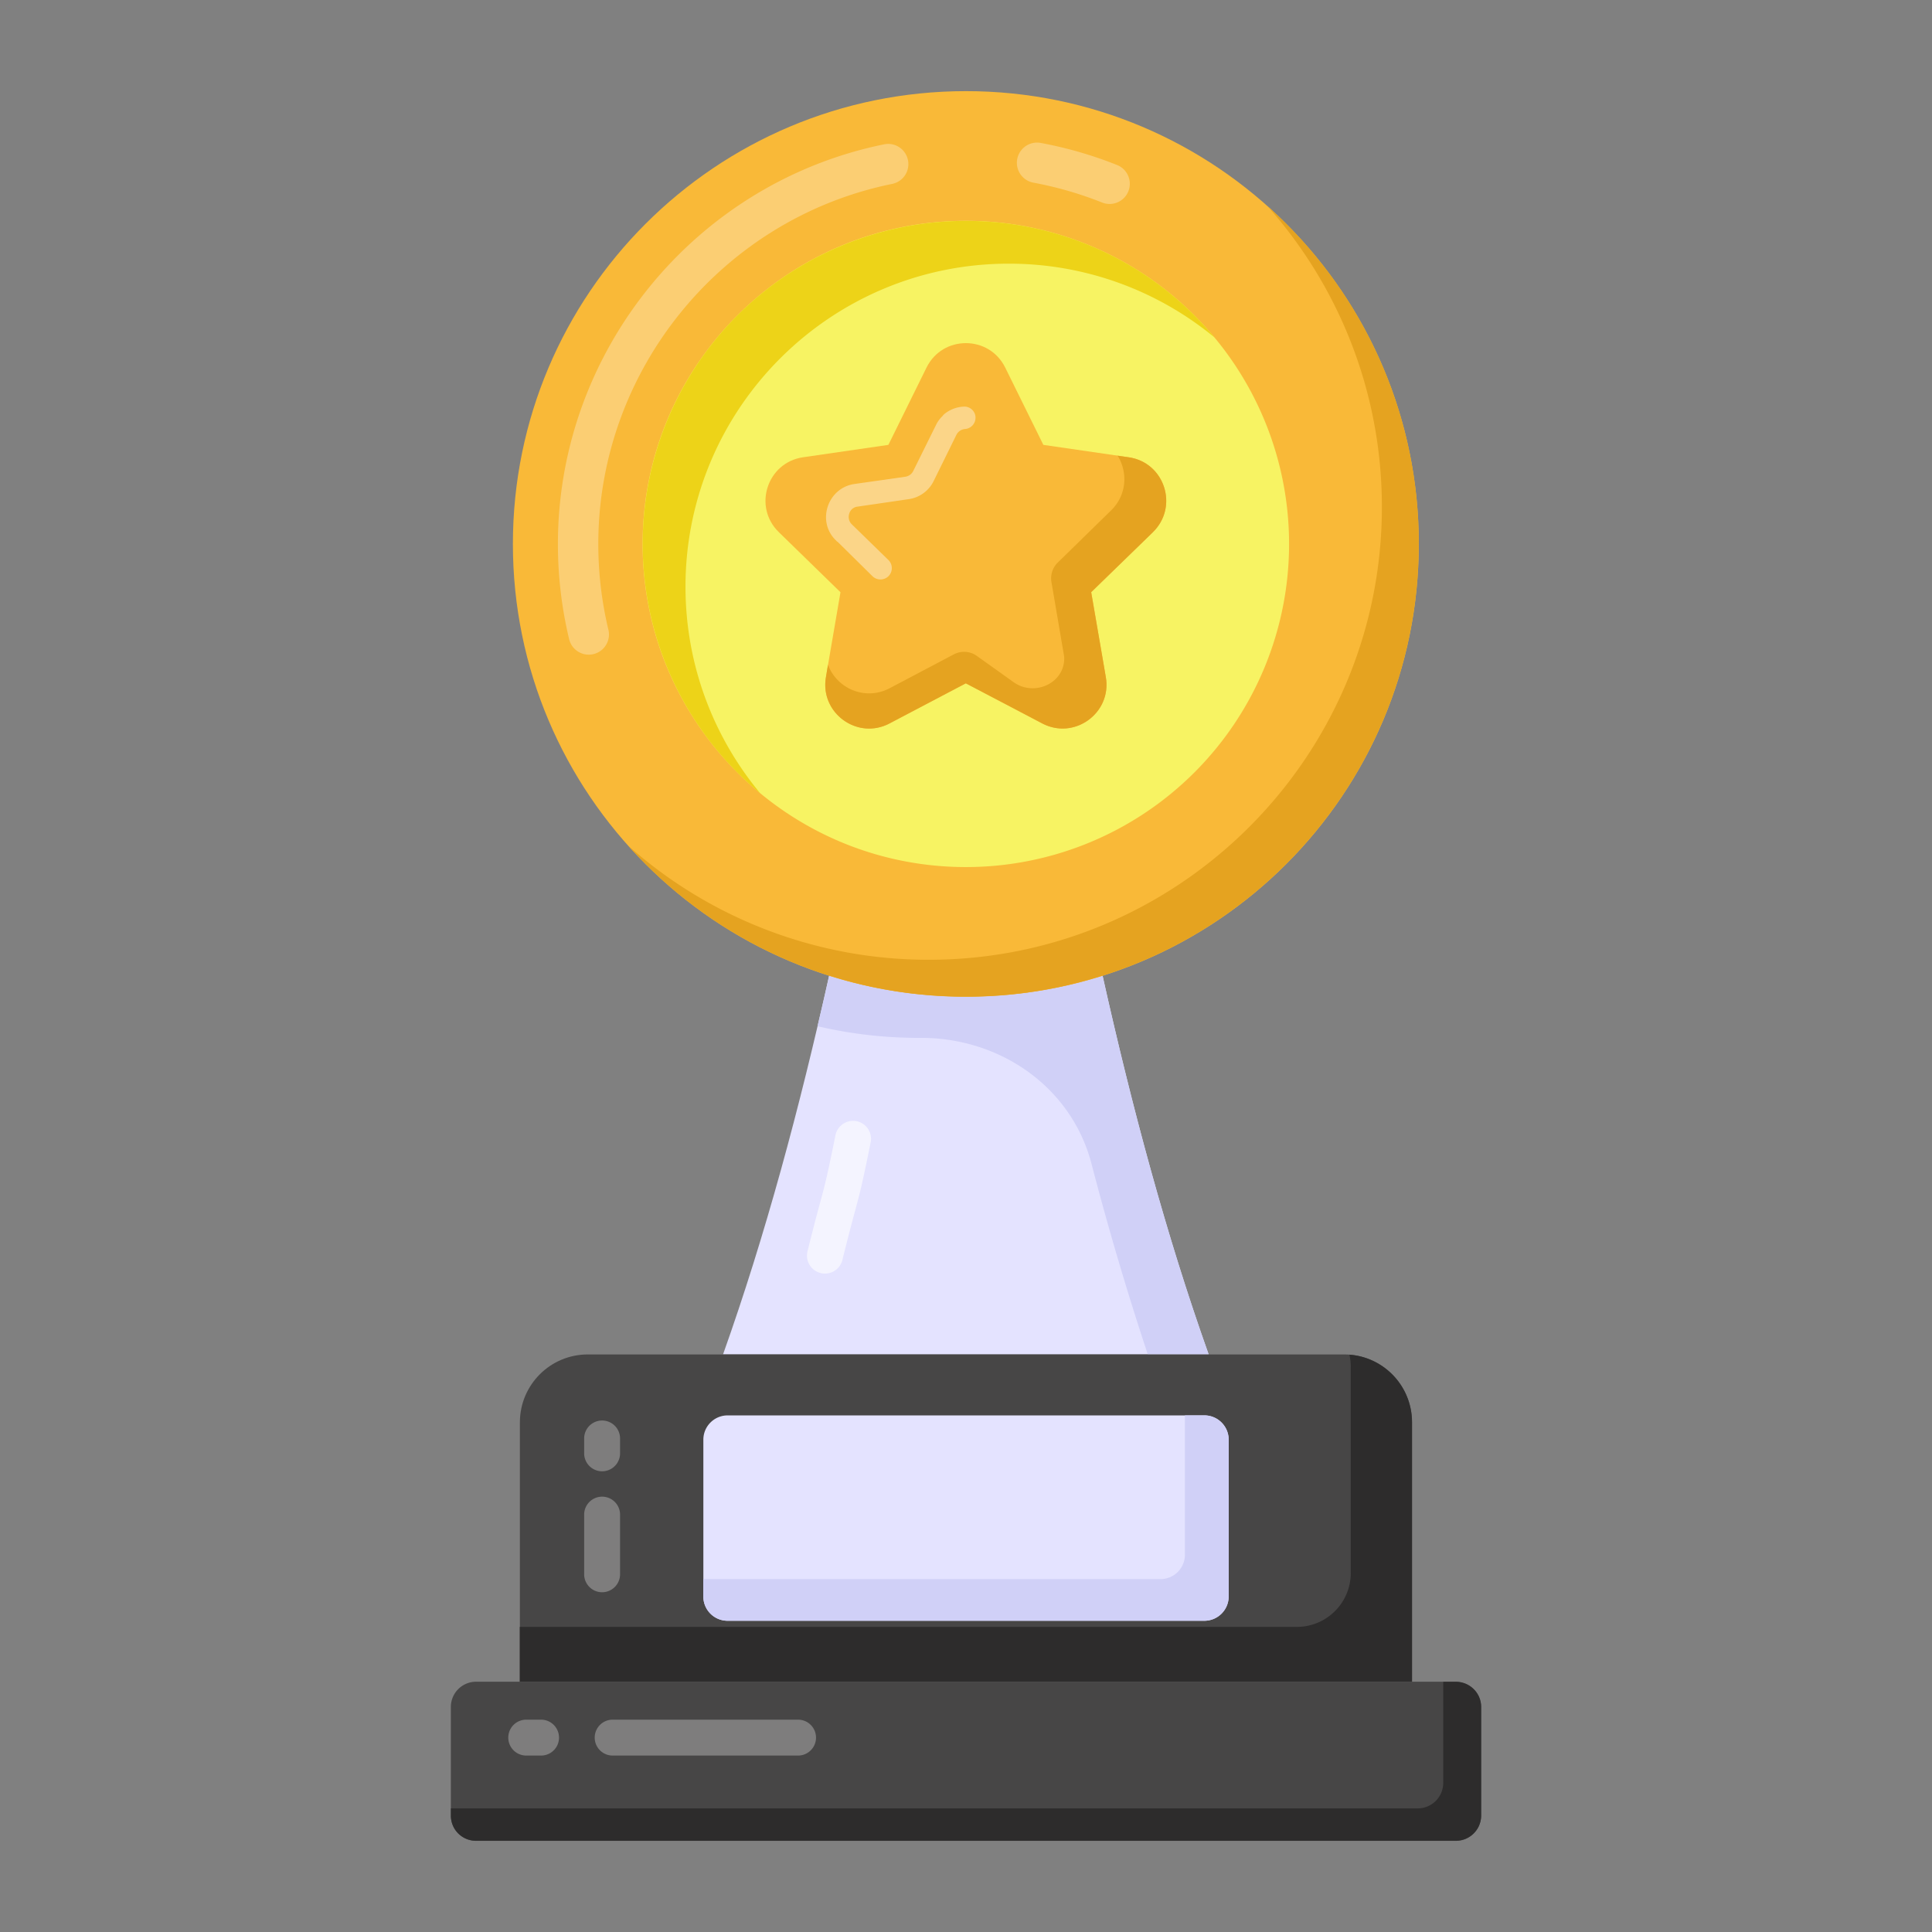 <?xml version="1.0" standalone="no"?><!DOCTYPE svg PUBLIC "-//W3C//DTD SVG 1.1//EN" "http://www.w3.org/Graphics/SVG/1.1/DTD/svg11.dtd"><svg class="icon" width="200px" height="200.00px" viewBox="0 0 1024 1024" version="1.1" xmlns="http://www.w3.org/2000/svg"><rect x="0" y="0" width="1024" height="1024" fill="#808080" stroke="none"/><path d="M640.599 717.805h-257.352c22.412-62.986 40.574-130.608 56.223-200.743 22.992 7.342 47.143 11.206 72.453 11.206s49.461-3.864 72.453-11.206c15.65 70.134 33.811 137.757 56.223 200.743z" fill="#E4E3FF" /><path d="M640.599 717.805h-32.266a1613.611 1613.611 0 0 1-29.831-101.048c-10.665-40.69-48.476-66.792-90.556-66.657h-0.754c-18.548 0-36.516-2.125-53.905-6.183 2.125-8.888 4.251-17.775 6.183-26.856 22.992 7.342 47.143 11.206 72.453 11.206s49.461-3.864 72.453-11.206c15.65 70.134 33.811 137.757 56.223 200.743z" fill="#D0D0F7" /><path d="M434.949 674.739a9.506 9.506 0 0 1-6.955-11.515c9.023-36.362 7.67-26.083 14.742-61.15a9.525 9.525 0 1 1 18.664 3.748c-7.149 35.357-5.835 25.349-14.916 61.981a9.525 9.525 0 0 1-11.534 6.955z" fill="#FFFFFF" opacity=".6" /><path d="M748.428 753.877v137.467H275.553V753.896c0-19.9 16.114-36.014 35.995-36.014h400.886c19.881 0 35.995 16.133 35.995 36.014z" fill="#474646" /><path d="M748.37 753.934v137.467H275.495V862.285h411.88c15.766 0 28.556-12.79 28.556-28.556v-108.911c0-2.396-0.193-4.618-0.734-6.82a35.859 35.859 0 0 1 33.174 35.937z" fill="#2D2C2C" /><path d="M785.022 962.309v-57.576a13.389 13.389 0 0 0-13.389-13.389H252.348a13.389 13.389 0 0 0-13.389 13.389v57.576c0 7.4 5.989 13.389 13.389 13.389h519.284c7.4 0 13.389-5.989 13.389-13.389z" fill="#474646" /><path d="M785.041 904.675v57.672a13.37 13.37 0 0 1-13.447 13.273H252.271a13.215 13.215 0 0 1-13.273-13.273v-3.864h512.502a13.525 13.525 0 0 0 13.447-13.447v-53.634h6.646c7.361 0 13.447 5.893 13.447 13.273z" fill="#2D2C2C" /><path d="M422.989 930.488h-98.265a9.506 9.506 0 1 1 0-19.031h98.265a9.506 9.506 0 1 1 0 19.031zM286.778 930.488h-7.864a9.506 9.506 0 1 1 0-19.031h7.864a9.506 9.506 0 1 1 0 19.031z" fill="#FFFFFF" opacity=".3" /><path d="M309.615 834.405V802.777a9.506 9.506 0 1 1 19.031 0v31.628a9.506 9.506 0 1 1-19.031 0zM309.615 770.299v-7.883a9.506 9.506 0 1 1 19.031 0v7.883a9.506 9.506 0 1 1-19.031 0z" fill="#FFFFFF" opacity=".3" /><path d="M651.187 763.054v83.099a12.868 12.868 0 0 1-12.887 12.887H385.681a12.868 12.868 0 0 1-12.887-12.887v-83.099c0-7.11 5.777-12.868 12.887-12.868h252.619c7.11 0 12.887 5.758 12.887 12.868z" fill="#E4E3FF" /><path d="M651.264 763.112v82.983a12.945 12.945 0 0 1-12.945 12.945H385.72a12.829 12.829 0 0 1-12.945-12.945v-9.139h242.321a12.945 12.945 0 0 0 12.945-12.945v-73.844h10.279a12.945 12.945 0 0 1 12.945 12.945z" fill="#D0D0F7" /><path d="M752.002 288.304c0 132.54-107.481 240.002-240.002 240.002-132.676 0-240.157-107.481-240.157-240.002S379.344 48.302 512 48.302c132.54 0 240.002 107.481 240.002 240.002z" fill="#F9B938" /><path d="M301.694 338.944a215.929 215.929 0 0 1-5.989-50.64c0-102.361 72.723-191.43 172.921-211.813a10.704 10.704 0 0 1 4.251 20.982c-90.247 18.355-155.764 98.613-155.764 190.831 0 15.437 1.816 30.797 5.39 45.616a10.704 10.704 0 0 1-20.808 5.023zM584.144 107.346a194.174 194.174 0 0 0-36.42-10.53 10.704 10.704 0 1 1 3.903-21.06c13.814 2.57 27.435 6.511 40.458 11.708a10.684 10.684 0 1 1-7.941 19.881z" fill="#FFFFFF" opacity=".3" /><path d="M751.964 288.266c0 132.54-107.423 239.983-239.964 239.983a239.481 239.481 0 0 1-178.91-79.891 239.461 239.461 0 0 0 159.203 60.339c132.56 0 240.138-107.578 240.138-239.964 0-61.208-22.972-117.142-60.783-159.647a239.23 239.23 0 0 1 80.336 179.181z" fill="#E5A320" /><path d="M683.24 288.304a171.278 171.278 0 0 1-171.259 171.259c-94.672 0-171.375-76.703-171.375-171.259s76.703-171.259 171.375-171.259a171.278 171.278 0 0 1 171.259 171.259z" fill="#F7F363" /><path d="M643.69 178.833a171.085 171.085 0 0 0-109.008-39.086c-94.594 0-171.356 76.761-171.356 171.221 0 41.656 14.993 79.891 39.666 109.549a171.221 171.221 0 0 1-62.348-132.251A171.182 171.182 0 0 1 512 117.084a171.124 171.124 0 0 1 131.69 61.749z" fill="#EDD318" /><path d="M532.789 194.83l20.21 40.96 45.211 6.569c19.07 2.763 26.682 26.199 12.887 39.666l-32.71 31.879 7.728 45.017c3.246 18.992-16.693 33.483-33.753 24.518l-40.438-21.253-40.419 21.253c-17.06 8.965-36.999-5.526-33.753-24.518l7.728-45.017-32.71-31.879c-13.795-13.467-6.183-36.903 12.887-39.666l45.211-6.569 20.21-40.96c8.54-17.292 33.174-17.292 41.714 0z" fill="#F9B938" /><path d="M517.023 221.029a5.989 5.989 0 0 1-5.506 6.357 5.661 5.661 0 0 0-3.227 1.314 5.835 5.835 0 0 0-1.333 1.681l-12.095 24.576a17.447 17.447 0 0 1-13.196 9.602l-27.107 3.961a5.139 5.139 0 0 0-4.444 3.71 5.468 5.468 0 0 0 1.333 5.642l19.417 18.934a6.047 6.047 0 0 1 0.116 8.52 6.086 6.086 0 0 1-8.501 0.135l-18.471-18.239a2.261 2.261 0 0 1-0.85-0.715c-10.549-10.047-4.54-27.938 9.718-29.986l26.991-3.845a5.603 5.603 0 0 0 4.193-3.091l12.114-24.479a16.036 16.036 0 0 1 3.362-4.56c0.232-0.367 0.464-0.599 0.831-0.966a17.505 17.505 0 0 1 10.317-4.057 5.912 5.912 0 0 1 6.357 5.506z" fill="#FFFFFF" opacity=".4" /><path d="M611.058 282.083l-32.729 31.763 6.704 38.738 1.082 6.357c3.227 18.973-16.693 33.425-33.715 24.46l-16.171-8.501-24.344-12.732-40.419 21.253c-17.022 8.984-36.941-5.526-33.695-24.479l1.082-6.608c4.56 12.365 19.417 19.321 32.613 12.481l34.043-17.968a11.67 11.67 0 0 1 12.249 0.811l19.533 13.95c10.588 7.535 26.276 0.966 26.759-12.037a10.472 10.472 0 0 0-0.116-2.145l-6.646-38.931a11.67 11.67 0 0 1 3.342-10.317l28.247-27.629c8.501-8.269 8.888-20.383 3.478-29.02l5.874 0.85c19.07 2.744 26.624 26.141 12.829 39.685z" fill="#E5A320" /></svg>